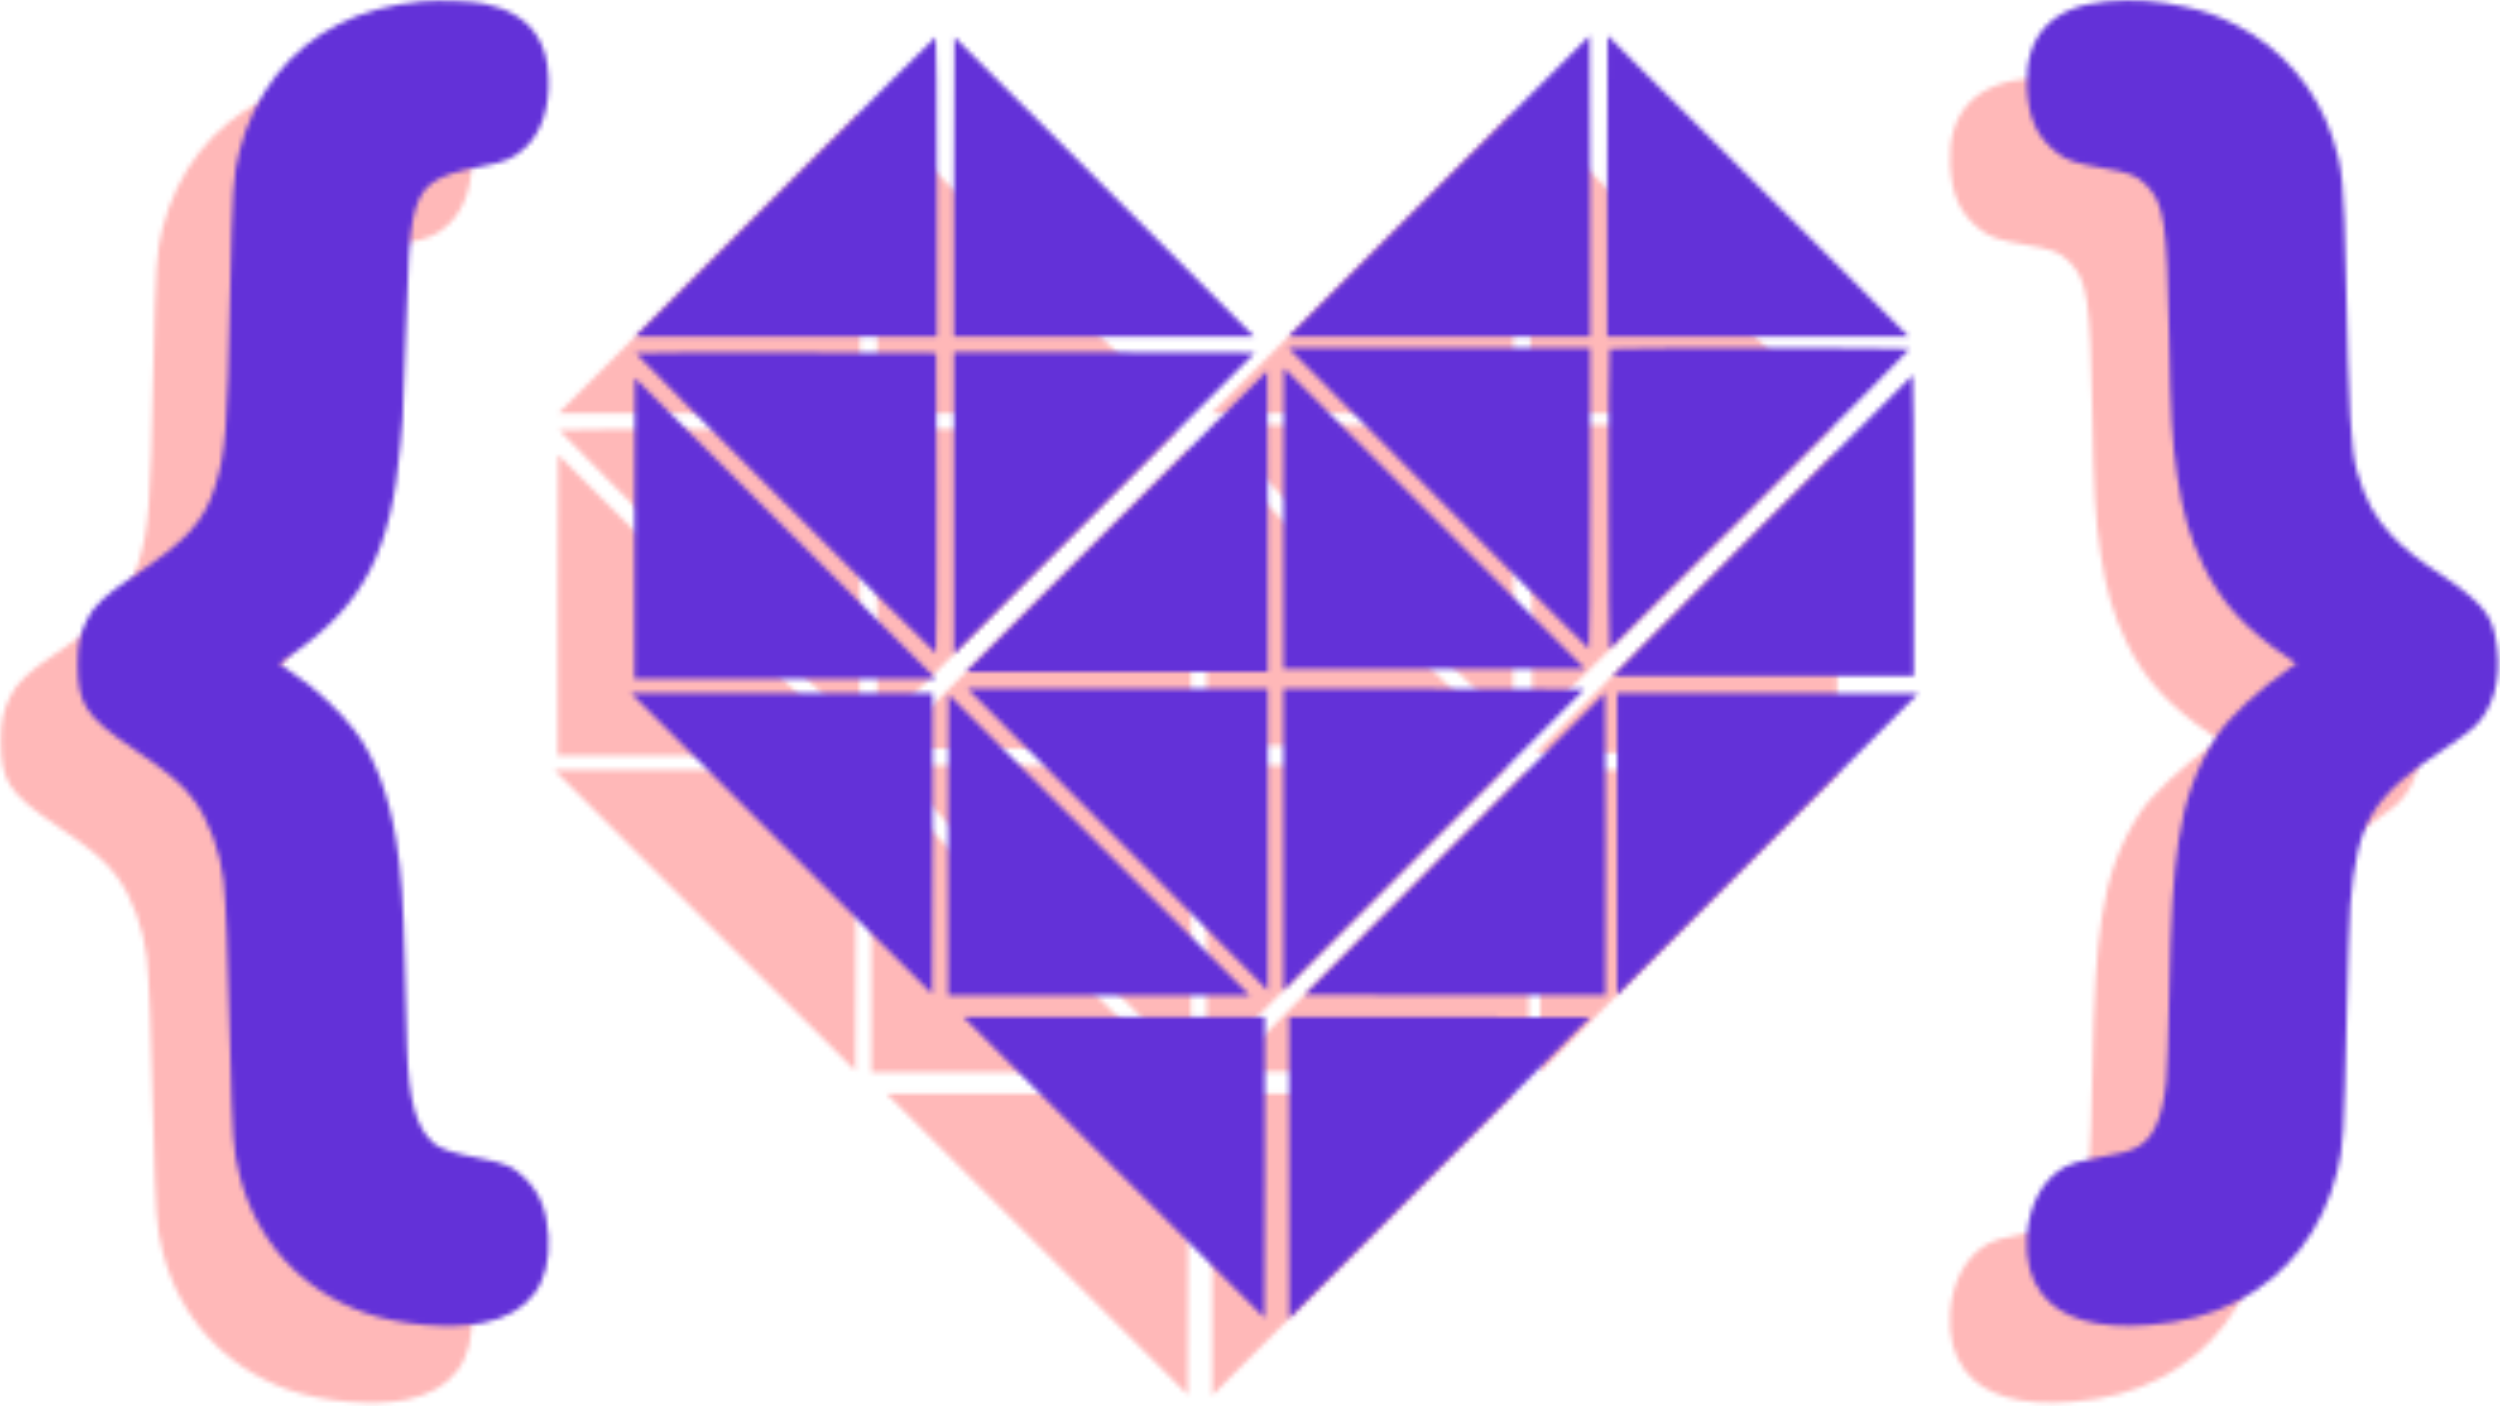 <svg width="521" height="293" viewBox="0 0 521 293" fill="none" xmlns="http://www.w3.org/2000/svg">
<mask id="mask0_2521_3397" style="mask-type:alpha" maskUnits="userSpaceOnUse" x="0" y="16" width="505" height="277">
<g clip-path="url(#clip0_2521_3397)">
<path d="M71.843 16.297C65.601 16.862 59.478 18.526 54.573 21.023C44.17 26.314 36.947 35.618 33.855 47.597C32.607 52.531 32.429 55.325 31.953 76.934C31.358 105.767 31.032 110.166 28.862 117.211C26.543 124.731 23.036 128.566 11.532 136.264C5.825 140.069 3.566 142.209 2.11 145.152C0.624 148.184 0.178 150.353 0.178 154.515C0.207 162.838 1.902 165.364 11.77 172.052C19.201 177.076 22.144 179.572 24.522 182.902C27.584 187.182 29.902 193.543 30.586 199.547C31.061 203.738 31.477 214.38 31.953 234.027C32.429 253.467 32.607 255.726 33.885 260.809C37.333 274.452 46.666 284.796 59.894 289.552C67.147 292.138 77.936 293.089 84.743 291.692C94.255 289.731 98.833 283.637 98.298 273.709C97.971 268.27 96.544 264.703 93.453 261.582C91.075 259.204 89.232 258.371 84.297 257.45C78.501 256.35 75.856 255.488 74.399 254.27C70.773 251.148 69.168 245.471 68.811 234.325C68.722 231.382 68.514 223.356 68.365 216.49C68.068 203.887 67.652 197.883 66.552 191.076C65.036 181.623 62.034 173.657 57.902 168.218C54.9 164.294 49.639 159.36 45.477 156.596C44.407 155.882 43.248 155.08 42.862 154.782L42.208 154.277L44.943 152.345C59.894 141.882 65.571 130.825 67.474 108.442C67.622 106.391 67.83 104.043 67.919 103.181C68.008 102.349 68.276 95.037 68.514 86.981C68.989 71.109 69.346 65.223 70.03 61.805C71.516 54.552 74.072 52.59 84.565 50.658C89.261 49.796 91.342 48.875 93.631 46.616C96.93 43.406 98.595 38.174 98.298 32.051C98.119 28.276 97.346 25.66 95.712 23.193C93.571 20.012 89.826 17.753 85.011 16.773C82.157 16.208 75.588 15.97 71.843 16.297Z" fill="#6331D8"/>
<path d="M422.946 16.297C411.562 17.338 405.884 23.491 406.419 34.281C406.746 40.731 408.5 44.565 412.632 47.805C414.594 49.381 416.674 50.094 421.846 50.956C427.761 51.937 429.248 52.502 431.328 54.612C435.014 58.387 435.638 62.34 436.054 86.001C436.352 102.855 436.649 107.819 437.719 115.131C438.819 122.71 440.424 128.209 443.188 133.887C446.904 141.556 452.076 147.203 460.696 152.999L462.569 154.278L460.993 155.377C454.87 159.569 448.628 165.395 446.042 169.288C441.791 175.768 439.294 182.575 438.016 191.225C436.857 199.102 436.411 206.265 436.054 223.773C435.906 231.709 435.638 239.586 435.46 241.31C434.657 249.098 432.755 253.349 429.248 255.132C427.494 256.024 426.216 256.351 420.717 257.361C417.239 257.986 415.753 258.431 414.385 259.145C409.808 261.582 406.836 267.022 406.419 273.561C406.122 278.555 407.103 282.389 409.451 285.54C413.375 290.772 421.044 293.031 431.834 292.139C438.967 291.574 444.645 290.058 450.114 287.264C460.696 281.884 468.097 272.313 471.07 260.185C472.378 254.894 472.496 253.081 473.061 227.429C473.299 216.936 473.626 206.711 473.804 204.69C475.291 186.915 478.263 182.04 494.017 171.666C496.395 170.091 499.04 168.129 499.873 167.297C503.558 163.611 505.223 157.726 504.42 151.157C504.034 147.738 503.321 145.509 502.072 143.726C500.645 141.615 497.524 138.94 493.333 136.176C487.804 132.549 485.308 130.587 482.543 127.704C478.976 123.989 476.925 120.184 475.201 114.209C473.953 109.959 473.477 101.487 472.913 74.111C472.496 53.928 472.229 51.045 470.089 44.625C466.67 34.4 459.596 26.107 450.114 21.262C446.101 19.24 443.664 18.349 439.324 17.397C433.587 16.119 428.683 15.792 422.946 16.297Z" fill="#6331D8"/>
<path d="M283.866 54.79L252.507 86.149H283.956H315.374V54.79C315.374 37.55 315.344 23.431 315.285 23.431C315.255 23.431 301.107 37.55 283.866 54.79Z" fill="#6331D8"/>
<path d="M318.941 54.79V86.149H350.36H381.808L350.449 54.79C333.209 37.55 319.06 23.431 319.031 23.431C318.971 23.431 318.941 37.55 318.941 54.79Z" fill="#6331D8"/>
<path d="M147.58 54.939L116.37 86.149H147.818H179.236V54.939C179.236 37.758 179.147 23.728 178.999 23.728C178.88 23.728 164.731 37.758 147.58 54.939Z" fill="#6331D8"/>
<path d="M182.804 54.939V86.149H214.074H245.373L214.163 54.939C197.012 37.758 182.923 23.728 182.893 23.728C182.833 23.728 182.804 37.758 182.804 54.939Z" fill="#6331D8"/>
<path d="M262.316 98.396C288.236 124.523 314.958 151.246 315.136 151.246C315.285 151.246 315.374 137.127 315.374 119.886V88.527H283.956H252.507L262.316 98.396Z" fill="#6331D8"/>
<path d="M319.447 88.736C319.15 89.003 319.179 151.246 319.477 151.246C319.744 151.246 381.957 89.033 381.957 88.736C381.957 88.468 319.714 88.438 319.447 88.736Z" fill="#6331D8"/>
<path d="M116.519 89.629C116.519 89.926 178.731 152.139 179.029 152.139C179.148 152.139 179.207 138.049 179.177 120.839L179.088 89.569L147.818 89.48C130.608 89.45 116.519 89.51 116.519 89.629Z" fill="#6331D8"/>
<path d="M182.804 120.838V152.286L214.163 120.927C231.403 103.687 245.522 89.538 245.522 89.509C245.522 89.449 231.403 89.419 214.163 89.419H182.804V120.838Z" fill="#6331D8"/>
<path d="M251.467 124.048V155.407H282.885H314.334L282.975 124.048C265.734 106.808 251.586 92.689 251.556 92.689C251.497 92.689 251.467 106.808 251.467 124.048Z" fill="#6331D8"/>
<path d="M216.69 124.641L185.331 156H216.779H248.197V124.641C248.197 107.401 248.168 93.281 248.108 93.281C248.079 93.281 233.93 107.401 216.69 124.641Z" fill="#6331D8"/>
<path d="M351.222 125.534L320.071 156.893H351.46H382.848V125.534C382.848 108.294 382.73 94.175 382.611 94.175C382.492 94.175 368.373 108.294 351.222 125.534Z" fill="#6331D8"/>
<path d="M116.221 126.127V157.486H147.639H179.088L147.728 126.127C130.488 108.887 116.34 94.768 116.31 94.768C116.25 94.768 116.221 108.887 116.221 126.127Z" fill="#6331D8"/>
<path d="M212.826 186.825C227.747 201.836 241.837 215.985 244.096 218.273L248.198 222.435V190.987V159.568H216.928H185.658L212.826 186.825Z" fill="#6331D8"/>
<path d="M251.467 190.987V222.435L282.826 191.076C300.066 173.836 314.185 159.687 314.185 159.657C314.185 159.598 300.066 159.568 282.826 159.568H251.467V190.987Z" fill="#6331D8"/>
<path d="M146.838 191.816C164.078 209.057 178.227 223.176 178.257 223.176C178.316 223.176 178.346 209.057 178.346 191.816V160.457H146.927H115.479L146.838 191.816Z" fill="#6331D8"/>
<path d="M287.196 191.848L255.866 223.326L287.166 223.415C304.376 223.445 318.495 223.445 318.555 223.385C318.614 223.326 318.614 209.118 318.584 191.818L318.495 160.37L287.196 191.848Z" fill="#6331D8"/>
<path d="M321.021 191.877V223.326L352.38 191.967C369.62 174.726 383.739 160.578 383.739 160.548C383.739 160.489 369.62 160.459 352.38 160.459H321.021V191.877Z" fill="#6331D8"/>
<path d="M181.615 192.114V223.473H213.033H244.482L213.122 192.114C195.882 174.874 181.734 160.755 181.704 160.755C181.644 160.755 181.615 174.874 181.615 192.114Z" fill="#6331D8"/>
<path d="M216.095 259.292C233.336 276.532 247.484 290.651 247.514 290.651C247.573 290.651 247.603 276.532 247.603 259.292V227.933H216.185H184.736L216.095 259.292Z" fill="#6331D8"/>
<path d="M252.655 259.351V290.799L284.014 259.44C301.254 242.2 315.373 228.051 315.373 228.021C315.373 227.962 301.254 227.932 284.014 227.932H252.655V259.351Z" fill="#6331D8"/>
</g>
</mask>
<g mask="url(#mask0_2521_3397)">
<rect x="-45.889" y="-18.417" width="619.512" height="390.063" fill="#FFB8B8"/>
</g>
<mask id="mask1_2521_3397" style="mask-type:alpha" maskUnits="userSpaceOnUse" x="16" y="0" width="505" height="277">
<g clip-path="url(#clip1_2521_3397)">
<path d="M87.843 0.297C81.601 0.862 75.478 2.526 70.573 5.023C60.17 10.314 52.947 19.618 49.855 31.597C48.607 36.531 48.429 39.325 47.953 60.934C47.358 89.767 47.032 94.166 44.862 101.211C42.543 108.731 39.036 112.566 27.532 120.264C21.825 124.069 19.566 126.209 18.11 129.152C16.624 132.184 16.178 134.353 16.178 138.515C16.207 146.838 17.902 149.364 27.77 156.052C35.201 161.076 38.144 163.572 40.522 166.902C43.584 171.182 45.902 177.543 46.586 183.547C47.061 187.738 47.477 198.38 47.953 218.027C48.429 237.467 48.607 239.726 49.885 244.809C53.333 258.452 62.666 268.796 75.894 273.552C83.147 276.138 93.936 277.089 100.743 275.692C110.255 273.731 114.833 267.637 114.298 257.709C113.971 252.27 112.544 248.703 109.453 245.582C107.075 243.204 105.232 242.371 100.297 241.45C94.501 240.35 91.856 239.488 90.399 238.27C86.773 235.148 85.168 229.471 84.811 218.325C84.722 215.382 84.514 207.356 84.365 200.49C84.068 187.887 83.652 181.883 82.552 175.076C81.036 165.623 78.034 157.657 73.902 152.218C70.9 148.294 65.639 143.36 61.477 140.596C60.407 139.882 59.248 139.08 58.862 138.782L58.208 138.277L60.943 136.345C75.894 125.882 81.571 114.825 83.474 92.442C83.622 90.391 83.83 88.043 83.919 87.181C84.008 86.349 84.276 79.037 84.514 70.981C84.989 55.109 85.346 49.223 86.03 45.805C87.516 38.552 90.072 36.59 100.565 34.658C105.261 33.796 107.342 32.875 109.631 30.616C112.93 27.405 114.595 22.174 114.298 16.051C114.119 12.276 113.346 9.66 111.712 7.193C109.571 4.013 105.826 1.753 101.011 0.773C98.157 0.208 91.588 -0.03 87.843 0.297Z" fill="#6331D8"/>
<path d="M438.946 0.298C427.562 1.338 421.884 7.491 422.419 18.281C422.746 24.731 424.5 28.565 428.632 31.805C430.594 33.381 432.674 34.094 437.846 34.956C443.761 35.937 445.248 36.502 447.328 38.612C451.014 42.387 451.638 46.34 452.054 70.001C452.352 86.855 452.649 91.819 453.719 99.131C454.819 106.71 456.424 112.209 459.188 117.887C462.904 125.556 468.076 131.203 476.696 136.999L478.569 138.278L476.993 139.377C470.87 143.569 464.628 149.395 462.042 153.288C457.791 159.768 455.294 166.575 454.016 175.225C452.857 183.102 452.411 190.265 452.054 207.773C451.906 215.709 451.638 223.586 451.46 225.31C450.657 233.098 448.755 237.349 445.248 239.132C443.494 240.024 442.216 240.351 436.717 241.361C433.239 241.986 431.753 242.431 430.385 243.145C425.808 245.582 422.836 251.022 422.419 257.561C422.122 262.555 423.103 266.389 425.451 269.54C429.375 274.772 437.044 277.031 447.834 276.139C454.967 275.574 460.645 274.058 466.114 271.264C476.696 265.884 484.097 256.313 487.07 244.185C488.378 238.894 488.496 237.081 489.061 211.429C489.299 200.936 489.626 190.711 489.804 188.69C491.291 170.915 494.263 166.04 510.017 155.666C512.395 154.091 515.04 152.129 515.873 151.297C519.558 147.611 521.223 141.726 520.42 135.157C520.034 131.738 519.321 129.509 518.072 127.726C516.645 125.615 513.524 122.94 509.333 120.176C503.804 116.549 501.308 114.587 498.543 111.704C494.976 107.989 492.925 104.184 491.201 98.209C489.953 93.959 489.477 85.487 488.913 58.111C488.496 37.928 488.229 35.045 486.089 28.625C482.67 18.4 475.596 10.107 466.114 5.262C462.101 3.24 459.664 2.349 455.324 1.397C449.587 0.119 444.683 -0.208 438.946 0.298Z" fill="#6331D8"/>
<path d="M299.866 38.79L268.507 70.149H299.956H331.374V38.79C331.374 21.55 331.344 7.431 331.285 7.431C331.255 7.431 317.107 21.55 299.866 38.79Z" fill="#6331D8"/>
<path d="M334.941 38.79V70.149H366.36H397.808L366.449 38.79C349.209 21.55 335.06 7.431 335.031 7.431C334.971 7.431 334.941 21.55 334.941 38.79Z" fill="#6331D8"/>
<path d="M163.58 38.939L132.37 70.149H163.818H195.236V38.939C195.236 21.758 195.147 7.728 194.999 7.728C194.88 7.728 180.731 21.758 163.58 38.939Z" fill="#6331D8"/>
<path d="M198.804 38.939V70.149H230.074H261.373L230.163 38.939C213.012 21.758 198.923 7.728 198.893 7.728C198.833 7.728 198.804 21.758 198.804 38.939Z" fill="#6331D8"/>
<path d="M278.316 82.396C304.236 108.523 330.958 135.246 331.136 135.246C331.285 135.246 331.374 121.127 331.374 103.886V72.527H299.956H268.507L278.316 82.396Z" fill="#6331D8"/>
<path d="M335.447 72.736C335.15 73.003 335.179 135.246 335.477 135.246C335.744 135.246 397.957 73.033 397.957 72.736C397.957 72.468 335.714 72.438 335.447 72.736Z" fill="#6331D8"/>
<path d="M132.519 73.629C132.519 73.926 194.731 136.139 195.029 136.139C195.148 136.139 195.207 122.049 195.177 104.839L195.088 73.569L163.818 73.48C146.608 73.45 132.519 73.51 132.519 73.629Z" fill="#6331D8"/>
<path d="M198.804 104.838V136.286L230.163 104.927C247.403 87.687 261.522 73.538 261.522 73.509C261.522 73.449 247.403 73.419 230.163 73.419H198.804V104.838Z" fill="#6331D8"/>
<path d="M267.467 108.048V139.407H298.885H330.334L298.975 108.048C281.734 90.808 267.586 76.689 267.556 76.689C267.497 76.689 267.467 90.808 267.467 108.048Z" fill="#6331D8"/>
<path d="M232.69 108.641L201.331 140H232.779H264.197V108.641C264.197 91.401 264.168 77.281 264.108 77.281C264.079 77.281 249.93 91.401 232.69 108.641Z" fill="#6331D8"/>
<path d="M367.222 109.534L336.071 140.893H367.46H398.848V109.534C398.848 92.294 398.73 78.175 398.611 78.175C398.492 78.175 384.373 92.294 367.222 109.534Z" fill="#6331D8"/>
<path d="M132.221 110.127V141.486H163.639H195.088L163.728 110.127C146.488 92.887 132.34 78.768 132.31 78.768C132.25 78.768 132.221 92.887 132.221 110.127Z" fill="#6331D8"/>
<path d="M228.826 170.825C243.747 185.836 257.837 199.985 260.096 202.273L264.198 206.435V174.987V143.568H232.928H201.658L228.826 170.825Z" fill="#6331D8"/>
<path d="M267.467 174.987V206.435L298.826 175.076C316.066 157.836 330.185 143.687 330.185 143.657C330.185 143.598 316.066 143.568 298.826 143.568H267.467V174.987Z" fill="#6331D8"/>
<path d="M162.838 175.816C180.078 193.057 194.227 207.176 194.257 207.176C194.316 207.176 194.346 193.057 194.346 175.816V144.457H162.927H131.479L162.838 175.816Z" fill="#6331D8"/>
<path d="M303.196 175.848L271.866 207.326L303.166 207.415C320.376 207.445 334.495 207.445 334.555 207.385C334.614 207.326 334.614 193.118 334.584 175.818L334.495 144.37L303.196 175.848Z" fill="#6331D8"/>
<path d="M337.021 175.877V207.326L368.38 175.967C385.62 158.726 399.739 144.578 399.739 144.548C399.739 144.489 385.62 144.459 368.38 144.459H337.021V175.877Z" fill="#6331D8"/>
<path d="M197.615 176.114V207.473H229.033H260.482L229.122 176.114C211.882 158.874 197.734 144.755 197.704 144.755C197.644 144.755 197.615 158.874 197.615 176.114Z" fill="#6331D8"/>
<path d="M232.095 243.292C249.336 260.532 263.484 274.651 263.514 274.651C263.573 274.651 263.603 260.532 263.603 243.292V211.933H232.185H200.736L232.095 243.292Z" fill="#6331D8"/>
<path d="M268.655 243.351V274.799L300.014 243.44C317.254 226.2 331.373 212.051 331.373 212.021C331.373 211.962 317.254 211.932 300.014 211.932H268.655V243.351Z" fill="#6331D8"/>
</g>
</mask>
<g mask="url(#mask1_2521_3397)">
<rect x="-29.889" y="-34.417" width="619.512" height="390.063" fill="#6331D8"/>
</g>
<defs>
<clipPath id="clip0_2521_3397">
<rect width="504.718" height="276.436" fill="white" transform="translate(0 16)"/>
</clipPath>
<clipPath id="clip1_2521_3397">
<rect width="504.718" height="276.436" fill="white" transform="translate(16)"/>
</clipPath>
</defs>
</svg>
